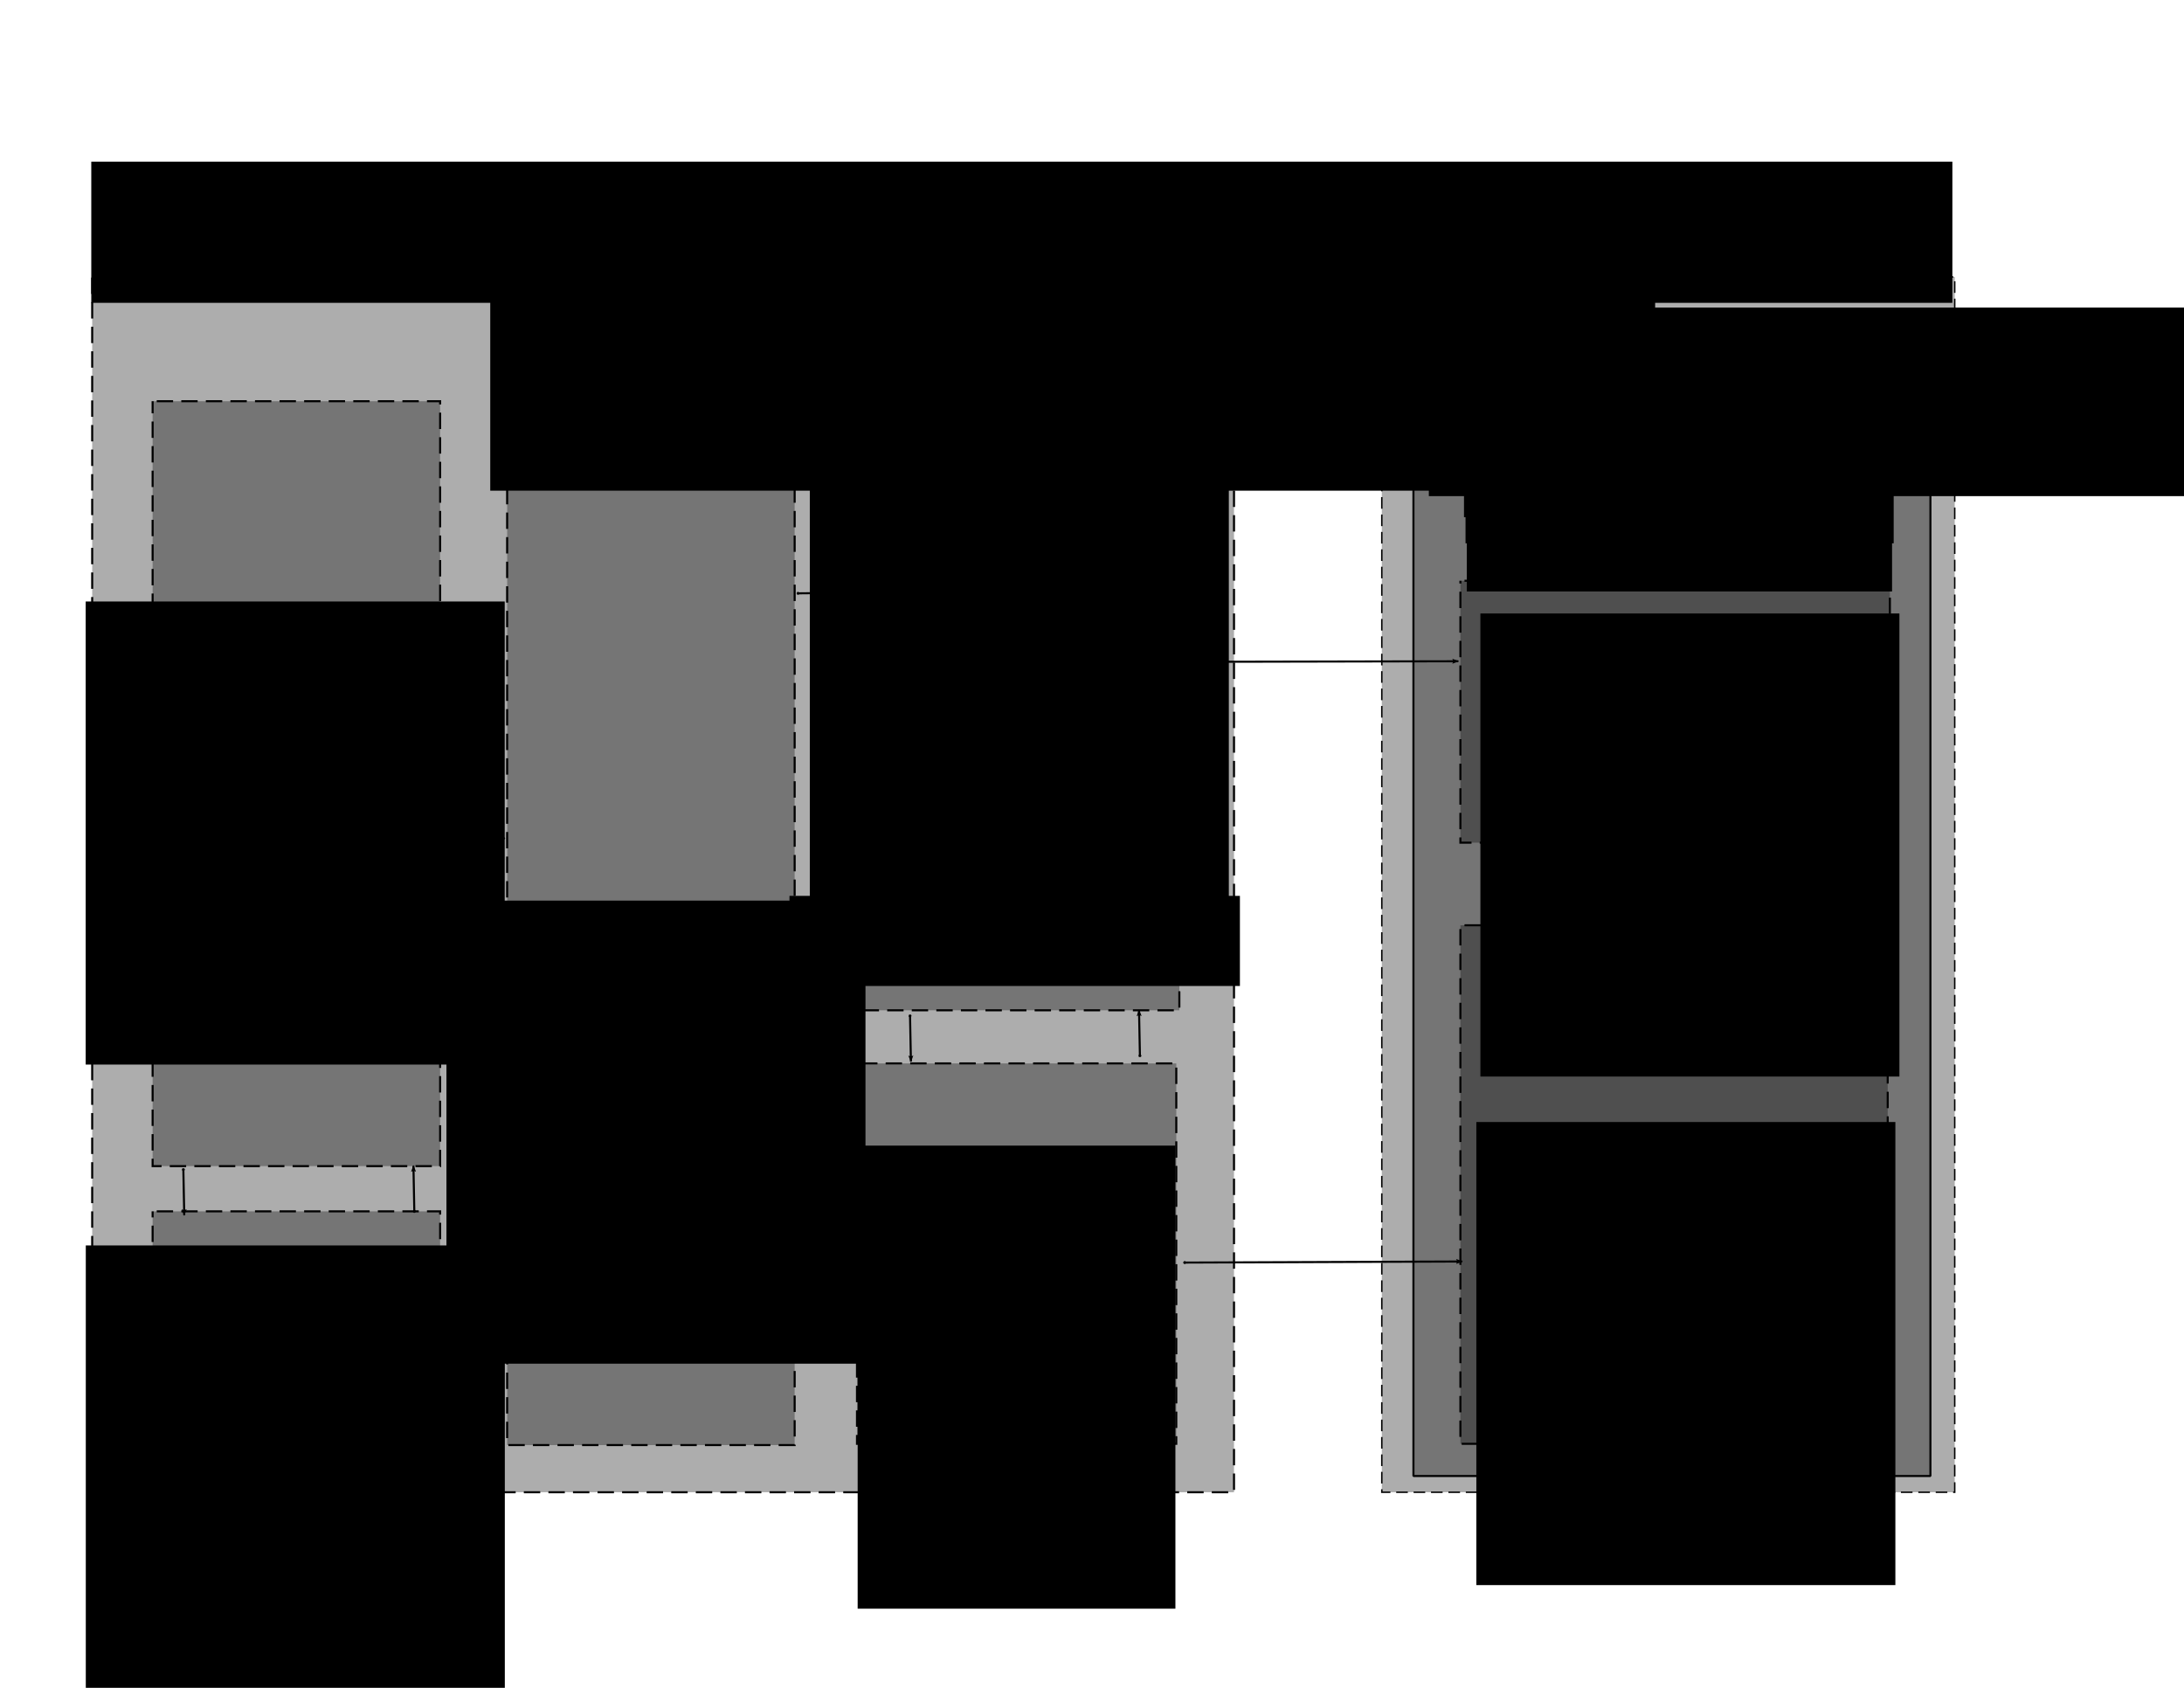 <?xml version="1.0" encoding="UTF-8" standalone="no"?>
<!-- Created with Inkscape (http://www.inkscape.org/) -->

<svg
   xmlns:dc="http://purl.org/dc/elements/1.1/"
   xmlns:cc="http://creativecommons.org/ns#"
   xmlns:rdf="http://www.w3.org/1999/02/22-rdf-syntax-ns#"
   xmlns:svg="http://www.w3.org/2000/svg"
   xmlns="http://www.w3.org/2000/svg"
   xmlns:sodipodi="http://sodipodi.sourceforge.net/DTD/sodipodi-0.dtd"
   xmlns:inkscape="http://www.inkscape.org/namespaces/inkscape"
   width="792pt"
   height="612pt"
   id="svg2985"
   version="1.1"
   inkscape:version="0.48.3.1 r9886"
   sodipodi:docname="high_level_interaction.svg">
  <defs
     id="defs2987">
    <marker
       inkscape:stockid="DotM"
       orient="auto"
       refY="0.0"
       refX="0.0"
       id="DotM"
       style="overflow:visible">
      <path
         id="path4611"
         d="M -2.5,-1.0 C -2.5,1.76 -4.74,4.0 -7.5,4.0 C -10.26,4.0 -12.5,1.76 -12.5,-1.0 C -12.5,-3.76 -10.26,-6.0 -7.5,-6.0 C -4.74,-6.0 -2.5,-3.76 -2.5,-1.0 z "
         style="fill-rule:evenodd;stroke:#000000;stroke-width:1.0pt"
         transform="scale(0.4) translate(7.4, 1)" />
    </marker>
    <marker
       inkscape:stockid="DotL"
       orient="auto"
       refY="0.0"
       refX="0.0"
       id="DotL"
       style="overflow:visible">
      <path
         id="path4608"
         d="M -2.5,-1.0 C -2.5,1.76 -4.74,4.0 -7.5,4.0 C -10.26,4.0 -12.5,1.76 -12.5,-1.0 C -12.5,-3.76 -10.26,-6.0 -7.5,-6.0 C -4.74,-6.0 -2.5,-3.76 -2.5,-1.0 z "
         style="fill-rule:evenodd;stroke:#000000;stroke-width:1.0pt"
         transform="scale(0.8) translate(7.4, 1)" />
    </marker>
    <marker
       inkscape:stockid="Arrow2Lend"
       orient="auto"
       refY="0.0"
       refX="0.0"
       id="Arrow2Lend"
       style="overflow:visible;">
      <path
         id="path4568"
         style="fill-rule:evenodd;stroke-width:0.625;stroke-linejoin:round;"
         d="M 8.719,4.034 L -2.207,0.016 L 8.719,-4.002 C 6.973,-1.63 6.983,1.616 8.719,4.034 z "
         transform="scale(1.1) rotate(180) translate(1,0)" />
    </marker>
    <marker
       inkscape:stockid="DotM"
       orient="auto"
       refY="0"
       refX="0"
       id="DotM-3"
       style="overflow:visible">
      <path
         inkscape:connector-curvature="0"
         id="path4611-4"
         d="m -2.5,-1 c 0,2.76 -2.24,5 -5,5 -2.76,0 -5,-2.24 -5,-5 0,-2.76 2.24,-5 5,-5 2.76,0 5,2.24 5,5 z"
         style="fill-rule:evenodd;stroke:#000000;stroke-width:1pt"
         transform="matrix(0.4,0,0,0.4,2.96,0.4)" />
    </marker>
    <marker
       inkscape:stockid="Arrow2Lend"
       orient="auto"
       refY="0"
       refX="0"
       id="Arrow2Lend-1"
       style="overflow:visible">
      <path
         inkscape:connector-curvature="0"
         id="path4568-1"
         style="fill-rule:evenodd;stroke-width:0.625;stroke-linejoin:round"
         d="M 8.719,4.034 -2.207,0.016 8.719,-4.002 c -1.745,2.372 -1.735,5.617 -6e-7,8.035 z"
         transform="matrix(-1.1,0,0,-1.1,-1.1,0)" />
    </marker>
    <marker
       inkscape:stockid="DotM"
       orient="auto"
       refY="0"
       refX="0"
       id="DotM-8"
       style="overflow:visible">
      <path
         inkscape:connector-curvature="0"
         id="path4611-7"
         d="m -2.5,-1 c 0,2.76 -2.24,5 -5,5 -2.76,0 -5,-2.24 -5,-5 0,-2.76 2.24,-5 5,-5 2.76,0 5,2.24 5,5 z"
         style="fill-rule:evenodd;stroke:#000000;stroke-width:1pt"
         transform="matrix(0.4,0,0,0.4,2.96,0.4)" />
    </marker>
    <marker
       inkscape:stockid="Arrow2Lend"
       orient="auto"
       refY="0"
       refX="0"
       id="Arrow2Lend-4"
       style="overflow:visible">
      <path
         inkscape:connector-curvature="0"
         id="path4568-2"
         style="fill-rule:evenodd;stroke-width:0.625;stroke-linejoin:round"
         d="M 8.719,4.034 -2.207,0.016 8.719,-4.002 c -1.745,2.372 -1.735,5.617 -6e-7,8.035 z"
         transform="matrix(-1.1,0,0,-1.1,-1.1,0)" />
    </marker>
    <marker
       inkscape:stockid="DotM"
       orient="auto"
       refY="0"
       refX="0"
       id="DotM-7"
       style="overflow:visible">
      <path
         inkscape:connector-curvature="0"
         id="path4611-9"
         d="m -2.5,-1 c 0,2.76 -2.24,5 -5,5 -2.76,0 -5,-2.24 -5,-5 0,-2.76 2.24,-5 5,-5 2.76,0 5,2.24 5,5 z"
         style="fill-rule:evenodd;stroke:#000000;stroke-width:1pt"
         transform="matrix(0.4,0,0,0.4,2.96,0.4)" />
    </marker>
    <marker
       inkscape:stockid="Arrow2Lend"
       orient="auto"
       refY="0"
       refX="0"
       id="Arrow2Lend-3"
       style="overflow:visible">
      <path
         inkscape:connector-curvature="0"
         id="path4568-19"
         style="fill-rule:evenodd;stroke-width:0.625;stroke-linejoin:round"
         d="M 8.719,4.034 -2.207,0.016 8.719,-4.002 c -1.745,2.372 -1.735,5.617 -6e-7,8.035 z"
         transform="matrix(-1.1,0,0,-1.1,-1.1,0)" />
    </marker>
    <marker
       inkscape:stockid="DotM"
       orient="auto"
       refY="0"
       refX="0"
       id="DotM-6"
       style="overflow:visible">
      <path
         inkscape:connector-curvature="0"
         id="path4611-5"
         d="m -2.5,-1 c 0,2.76 -2.24,5 -5,5 -2.76,0 -5,-2.24 -5,-5 0,-2.76 2.24,-5 5,-5 2.76,0 5,2.24 5,5 z"
         style="fill-rule:evenodd;stroke:#000000;stroke-width:1pt"
         transform="matrix(0.4,0,0,0.4,2.96,0.4)" />
    </marker>
    <marker
       inkscape:stockid="Arrow2Lend"
       orient="auto"
       refY="0"
       refX="0"
       id="Arrow2Lend-0"
       style="overflow:visible">
      <path
         inkscape:connector-curvature="0"
         id="path4568-28"
         style="fill-rule:evenodd;stroke-width:0.625;stroke-linejoin:round"
         d="M 8.719,4.034 -2.207,0.016 8.719,-4.002 c -1.745,2.372 -1.735,5.617 -6e-7,8.035 z"
         transform="matrix(-1.1,0,0,-1.1,-1.1,0)" />
    </marker>
    <marker
       inkscape:stockid="DotM"
       orient="auto"
       refY="0"
       refX="0"
       id="DotM-0"
       style="overflow:visible">
      <path
         inkscape:connector-curvature="0"
         id="path4611-2"
         d="m -2.5,-1 c 0,2.76 -2.24,5 -5,5 -2.76,0 -5,-2.24 -5,-5 0,-2.76 2.24,-5 5,-5 2.76,0 5,2.24 5,5 z"
         style="fill-rule:evenodd;stroke:#000000;stroke-width:1pt"
         transform="matrix(0.4,0,0,0.4,2.96,0.4)" />
    </marker>
    <marker
       inkscape:stockid="Arrow2Lend"
       orient="auto"
       refY="0"
       refX="0"
       id="Arrow2Lend-48"
       style="overflow:visible">
      <path
         inkscape:connector-curvature="0"
         id="path4568-6"
         style="fill-rule:evenodd;stroke-width:0.625;stroke-linejoin:round"
         d="M 8.719,4.034 -2.207,0.016 8.719,-4.002 c -1.745,2.372 -1.735,5.617 -6e-7,8.035 z"
         transform="matrix(-1.1,0,0,-1.1,-1.1,0)" />
    </marker>
    <marker
       inkscape:stockid="DotM"
       orient="auto"
       refY="0"
       refX="0"
       id="DotM-09"
       style="overflow:visible">
      <path
         inkscape:connector-curvature="0"
         id="path4611-0"
         d="m -2.5,-1 c 0,2.76 -2.24,5 -5,5 -2.76,0 -5,-2.24 -5,-5 0,-2.76 2.24,-5 5,-5 2.76,0 5,2.24 5,5 z"
         style="fill-rule:evenodd;stroke:#000000;stroke-width:1pt"
         transform="matrix(0.4,0,0,0.4,2.96,0.4)" />
    </marker>
    <marker
       inkscape:stockid="Arrow2Lend"
       orient="auto"
       refY="0"
       refX="0"
       id="Arrow2Lend-06"
       style="overflow:visible">
      <path
         inkscape:connector-curvature="0"
         id="path4568-13"
         style="fill-rule:evenodd;stroke-width:0.625;stroke-linejoin:round"
         d="M 8.719,4.034 -2.207,0.016 8.719,-4.002 c -1.745,2.372 -1.735,5.617 -6e-7,8.035 z"
         transform="matrix(-1.1,0,0,-1.1,-1.1,0)" />
    </marker>
    <marker
       inkscape:stockid="DotM"
       orient="auto"
       refY="0"
       refX="0"
       id="DotM-9"
       style="overflow:visible">
      <path
         inkscape:connector-curvature="0"
         id="path4611-3"
         d="m -2.5,-1 c 0,2.76 -2.24,5 -5,5 -2.76,0 -5,-2.24 -5,-5 0,-2.76 2.24,-5 5,-5 2.76,0 5,2.24 5,5 z"
         style="fill-rule:evenodd;stroke:#000000;stroke-width:1pt"
         transform="matrix(0.4,0,0,0.4,2.96,0.4)" />
    </marker>
    <marker
       inkscape:stockid="Arrow2Lend"
       orient="auto"
       refY="0"
       refX="0"
       id="Arrow2Lend-44"
       style="overflow:visible">
      <path
         inkscape:connector-curvature="0"
         id="path4568-60"
         style="fill-rule:evenodd;stroke-width:0.625;stroke-linejoin:round"
         d="M 8.719,4.034 -2.207,0.016 8.719,-4.002 c -1.745,2.372 -1.735,5.617 -6e-7,8.035 z"
         transform="matrix(-1.1,0,0,-1.1,-1.1,0)" />
    </marker>
    <marker
       inkscape:stockid="DotM"
       orient="auto"
       refY="0"
       refX="0"
       id="DotM-5"
       style="overflow:visible">
      <path
         inkscape:connector-curvature="0"
         id="path4611-98"
         d="m -2.5,-1 c 0,2.76 -2.24,5 -5,5 -2.76,0 -5,-2.24 -5,-5 0,-2.76 2.24,-5 5,-5 2.76,0 5,2.24 5,5 z"
         style="fill-rule:evenodd;stroke:#000000;stroke-width:1pt"
         transform="matrix(0.4,0,0,0.4,2.96,0.4)" />
    </marker>
    <marker
       inkscape:stockid="Arrow2Lend"
       orient="auto"
       refY="0"
       refX="0"
       id="Arrow2Lend-40"
       style="overflow:visible">
      <path
         inkscape:connector-curvature="0"
         id="path4568-7"
         style="fill-rule:evenodd;stroke-width:0.625;stroke-linejoin:round"
         d="M 8.719,4.034 -2.207,0.016 8.719,-4.002 c -1.745,2.372 -1.735,5.617 -6e-7,8.035 z"
         transform="matrix(-1.1,0,0,-1.1,-1.1,0)" />
    </marker>
    <marker
       inkscape:stockid="DotM"
       orient="auto"
       refY="0"
       refX="0"
       id="DotM-36"
       style="overflow:visible">
      <path
         inkscape:connector-curvature="0"
         id="path4611-1"
         d="m -2.5,-1 c 0,2.76 -2.24,5 -5,5 -2.76,0 -5,-2.24 -5,-5 0,-2.76 2.24,-5 5,-5 2.76,0 5,2.24 5,5 z"
         style="fill-rule:evenodd;stroke:#000000;stroke-width:1pt"
         transform="matrix(0.4,0,0,0.4,2.96,0.4)" />
    </marker>
    <marker
       inkscape:stockid="Arrow2Lend"
       orient="auto"
       refY="0"
       refX="0"
       id="Arrow2Lend-5"
       style="overflow:visible">
      <path
         inkscape:connector-curvature="0"
         id="path4568-4"
         style="fill-rule:evenodd;stroke-width:0.625;stroke-linejoin:round"
         d="M 8.719,4.034 -2.207,0.016 8.719,-4.002 c -1.745,2.372 -1.735,5.617 -6e-7,8.035 z"
         transform="matrix(-1.1,0,0,-1.1,-1.1,0)" />
    </marker>
    <marker
       inkscape:stockid="DotM"
       orient="auto"
       refY="0"
       refX="0"
       id="DotM-1"
       style="overflow:visible">
      <path
         inkscape:connector-curvature="0"
         id="path4611-46"
         d="m -2.5,-1 c 0,2.76 -2.24,5 -5,5 -2.76,0 -5,-2.24 -5,-5 0,-2.76 2.24,-5 5,-5 2.76,0 5,2.24 5,5 z"
         style="fill-rule:evenodd;stroke:#000000;stroke-width:1pt"
         transform="matrix(0.4,0,0,0.4,2.96,0.4)" />
    </marker>
    <marker
       inkscape:stockid="Arrow2Lend"
       orient="auto"
       refY="0"
       refX="0"
       id="Arrow2Lend-07"
       style="overflow:visible">
      <path
         inkscape:connector-curvature="0"
         id="path4568-17"
         style="fill-rule:evenodd;stroke-width:0.625;stroke-linejoin:round"
         d="M 8.719,4.034 -2.207,0.016 8.719,-4.002 c -1.745,2.372 -1.735,5.617 -6e-7,8.035 z"
         transform="matrix(-1.1,0,0,-1.1,-1.1,0)" />
    </marker>
    <marker
       inkscape:stockid="DotM"
       orient="auto"
       refY="0"
       refX="0"
       id="DotM-80"
       style="overflow:visible">
      <path
         inkscape:connector-curvature="0"
         id="path4611-12"
         d="m -2.5,-1 c 0,2.76 -2.24,5 -5,5 -2.76,0 -5,-2.24 -5,-5 0,-2.76 2.24,-5 5,-5 2.76,0 5,2.24 5,5 z"
         style="fill-rule:evenodd;stroke:#000000;stroke-width:1pt"
         transform="matrix(0.4,0,0,0.4,2.96,0.4)" />
    </marker>
    <marker
       inkscape:stockid="Arrow2Lend"
       orient="auto"
       refY="0"
       refX="0"
       id="Arrow2Lend-50"
       style="overflow:visible">
      <path
         inkscape:connector-curvature="0"
         id="path4568-9"
         style="fill-rule:evenodd;stroke-width:0.625;stroke-linejoin:round"
         d="M 8.719,4.034 -2.207,0.016 8.719,-4.002 c -1.745,2.372 -1.735,5.617 -6e-7,8.035 z"
         transform="matrix(-1.1,0,0,-1.1,-1.1,0)" />
    </marker>
    <marker
       inkscape:stockid="DotM"
       orient="auto"
       refY="0"
       refX="0"
       id="marker6627"
       style="overflow:visible">
      <path
         inkscape:connector-curvature="0"
         id="path6629"
         d="m -2.5,-1 c 0,2.76 -2.24,5 -5,5 -2.76,0 -5,-2.24 -5,-5 0,-2.76 2.24,-5 5,-5 2.76,0 5,2.24 5,5 z"
         style="fill-rule:evenodd;stroke:#000000;stroke-width:1pt"
         transform="matrix(0.4,0,0,0.4,2.96,0.4)" />
    </marker>
    <marker
       inkscape:stockid="Arrow2Lend"
       orient="auto"
       refY="0"
       refX="0"
       id="marker6631"
       style="overflow:visible">
      <path
         inkscape:connector-curvature="0"
         id="path6633"
         style="fill-rule:evenodd;stroke-width:0.625;stroke-linejoin:round"
         d="M 8.719,4.034 -2.207,0.016 8.719,-4.002 c -1.745,2.372 -1.735,5.617 -6e-7,8.035 z"
         transform="matrix(-1.1,0,0,-1.1,-1.1,0)" />
    </marker>
  </defs>
  <sodipodi:namedview
     inkscape:document-units="in"
     pagecolor="#ffffff"
     bordercolor="#666666"
     borderopacity="1.0"
     inkscape:pageopacity="0.0"
     inkscape:pageshadow="2"
     inkscape:zoom="0.95297549"
     inkscape:cx="539.7185"
     inkscape:cy="382.67536"
     inkscape:current-layer="layer2"
     id="namedview2989"
     showgrid="false"
     showguides="true"
     inkscape:guide-bbox="true"
     units="in"
     inkscape:snap-global="true"
     inkscape:window-width="1612"
     inkscape:window-height="1018"
     inkscape:window-x="-8"
     inkscape:window-y="-8"
     inkscape:window-maximized="1">
    <sodipodi:guide
       orientation="0,1"
       position="598.692,722.28"
       id="guide2996" />
    <sodipodi:guide
       orientation="0,1"
       position="343.412,43.56"
       id="guide2998" />
    <sodipodi:guide
       orientation="1,0"
       position="44.151,675.908"
       id="guide3000" />
    <sodipodi:guide
       orientation="1,0"
       position="945.144,534.872"
       id="guide3002" />
    <sodipodi:guide
       orientation="0,1"
       position="92.184,631.109"
       id="guide3004" />
    <sodipodi:guide
       orientation="0,1"
       position="133.718,653.395"
       id="guide3974" />
    <sodipodi:guide
       orientation="1,0"
       position="73.791,631.109"
       id="guide6679" />
    <sodipodi:guide
       orientation="0,1"
       position="292.894,571.029"
       id="guide6681" />
    <sodipodi:guide
       orientation="0,1"
       position="312.193,179.369"
       id="guide6706" />
    <sodipodi:guide
       orientation="1,0"
       position="245.213,370.091"
       id="guide6708" />
    <sodipodi:guide
       orientation="1,0"
       position="414.365,359.873"
       id="guide6710" />
    <sodipodi:guide
       orientation="0,1"
       position="607.357,357.603"
       id="guide6729" />
    <sodipodi:guide
       orientation="0,1"
       position="649.361,250.89"
       id="guide6739" />
    <sodipodi:guide
       orientation="1,0"
       position="706.124,357.603"
       id="guide6741" />
    <sodipodi:guide
       orientation="0,1"
       position="871.87,387.119"
       id="guide6762" />
    <sodipodi:guide
       orientation="0,1"
       position="519.943,66.98"
       id="guide6764" />
    <sodipodi:guide
       orientation="1,0"
       position="211.156,214.562"
       id="guide6766" />
    <sodipodi:guide
       orientation="1,0"
       position="383.713,179.369"
       id="guide6768" />
    <sodipodi:guide
       orientation="1,0"
       position="568.759,179.369"
       id="guide6770" />
    <sodipodi:guide
       orientation="1,0"
       position="912.739,250.89"
       id="guide6772" />
    <sodipodi:guide
       orientation="0,1"
       position="870.734,445.017"
       id="guide6774" />
    <sodipodi:guide
       orientation="1,0"
       position="683.419,387.119"
       id="guide6779" />
    <sodipodi:guide
       orientation="0,1"
       position="912.739,571.029"
       id="guide6781" />
    <sodipodi:guide
       orientation="0,1"
       position="1109.009,571.029"
       id="guide6783" />
    <sodipodi:guide
       orientation="0,1"
       position="856.003,582.386"
       id="guide6785" />
    <sodipodi:guide
       orientation="1,0"
       position="933.392,534.117"
       id="guide6787" />
  </sodipodi:namedview>
  <g
     inkscape:label="background"
     inkscape:groupmode="layer"
     id="layer1"
     sodipodi:insensitive="true">
    <rect
       style="fill:#000000;fill-opacity:0.323;stroke:#000000;stroke-width:0.99;stroke-miterlimit:4;stroke-opacity:1;stroke-dasharray:7.92, 3.96;stroke-dashoffset:9.9"
       id="rect3006"
       width="552.094"
       height="587.549"
       x="44.573"
       y="133.891" />
    <rect
       style="fill:#000000;fill-opacity:0.323;stroke:#000000;stroke-width:0.701;stroke-miterlimit:4;stroke-opacity:1;stroke-dasharray:5.61, 2.805;stroke-dashoffset:7.013"
       id="rect3006-1"
       width="277.019"
       height="587.549"
       x="668.124"
       y="133.891" />
    <flowRoot
       xml:space="preserve"
       id="flowRoot3976"
       style="font-size:40px;font-style:normal;font-weight:normal;line-height:125%;letter-spacing:0px;word-spacing:0px;fill:#000000;fill-opacity:1;stroke:none;font-family:Sans"
       transform="translate(191.46,103.328)"><flowRegion
         id="flowRegion3978"><rect
           id="rect3980"
           width="563.237"
           height="91.171"
           x="45.586"
           y="42.72" /></flowRegion><flowPara
         id="flowPara3984"
         style="font-size:32px">Main Thread</flowPara></flowRoot>    <flowRoot
       transform="translate(645.283,105.968)"
       xml:space="preserve"
       id="flowRoot3976-7"
       style="font-size:40px;font-style:normal;font-weight:normal;line-height:125%;letter-spacing:0px;word-spacing:0px;fill:#000000;fill-opacity:1;stroke:none;font-family:Sans"><flowRegion
         id="flowRegion3978-4"><rect
           id="rect3980-0"
           width="563.237"
           height="91.171"
           x="45.586"
           y="42.72" /></flowRegion><flowPara
         id="flowPara3984-4"
         style="font-size:32px">Graphics Thread</flowPara></flowRoot>  </g>
  <g
     inkscape:groupmode="layer"
     id="layer4"
     inkscape:label="grouping">
    <rect
       style="fill:#000000;fill-opacity:0.323;stroke:#000000;stroke-width:0.992;stroke-miterlimit:0.1;stroke-opacity:1;stroke-dasharray:none;stroke-dashoffset:9.9"
       id="rect6789"
       width="249.974"
       height="519.611"
       x="683.419"
       y="193.971" />
    <flowRoot
       xml:space="preserve"
       id="flowRoot6808"
       style="font-size:24px;font-style:normal;font-weight:normal;line-height:125%;letter-spacing:0px;word-spacing:0px;fill:#000000;fill-opacity:1;stroke:none;font-family:Sans"><flowRegion
         id="flowRegion6810"><rect
           id="rect6812"
           width="207.018"
           height="65.296"
           x="708.609"
           y="197.371"
           style="font-size:24px" /></flowRegion><flowPara
         id="flowPara6814" /></flowRoot>    <flowRoot
       xml:space="preserve"
       id="flowRoot6816"
       style="font-size:24px;font-style:normal;font-weight:normal;text-align:center;line-height:125%;letter-spacing:0px;word-spacing:0px;text-anchor:middle;fill:#000000;fill-opacity:1;stroke:none;font-family:Sans"
       transform="translate(2.099,13.641)"><flowRegion
         id="flowRegion6818"><rect
           id="rect6820"
           width="205.614"
           height="77.91"
           x="707.125"
           y="194.403"
           style="text-align:center;text-anchor:middle" /></flowRegion><flowPara
         id="flowPara6824">Graphics Engine</flowPara><flowPara
         id="flowPara6830">(Picasso)</flowPara><flowPara
         id="flowPara6826" /></flowRoot>  </g>
  <g
     inkscape:groupmode="layer"
     id="layer2"
     inkscape:label="inner">
    <g
       id="g6722"
       transform="translate(-0.09,-0.187)">
      <rect
         y="407.584"
         x="414.456"
         height="81.041"
         width="155.873"
         id="rect4025"
         style="fill:#000000;fill-opacity:0.323;stroke:#000000;stroke-width:0.99;stroke-miterlimit:4;stroke-opacity:1;stroke-dasharray:7.92, 3.96;stroke-dashoffset:9.9" />
      <flowRoot
         transform="translate(-321.223,288.272)"
         style="font-size:40px;font-style:normal;font-weight:normal;line-height:125%;letter-spacing:0px;word-spacing:0px;fill:#000000;fill-opacity:1;stroke:none;font-family:Sans"
         id="flowRoot4027"
         xml:space="preserve"><flowRegion
           id="flowRegion4029"><rect
             y="145.034"
             x="703.033"
             height="43.56"
             width="217.798"
             id="rect4031" /></flowRegion><flowPara
           style="font-size:28px;text-align:center;text-anchor:middle"
           id="flowPara4033">Datastore</flowPara></flowRoot>    </g>
    <g
       id="g6712"
       transform="translate(-0.893,-2.45)">
      <rect
         y="196.421"
         x="415.258"
         height="184.369"
         width="155.069"
         id="rect4025-8"
         style="fill:#000000;fill-opacity:0.323;stroke:#000000;stroke-width:0.99;stroke-miterlimit:4;stroke-opacity:1;stroke-dasharray:7.92, 3.96;stroke-dashoffset:9.9" />
      <flowRoot
         transform="translate(-310.584,69.116)"
         style="font-size:40px;font-style:normal;font-weight:normal;line-height:125%;letter-spacing:0px;word-spacing:0px;fill:#000000;fill-opacity:1;stroke:none;font-family:Sans"
         id="flowRoot4027-4"
         xml:space="preserve"><flowRegion
           id="flowRegion4029-5"><rect
             y="145.034"
             x="703.033"
             height="223.876"
             width="202.603"
             id="rect4031-5" /></flowRegion><flowPara
           style="font-size:28px;text-align:center;text-anchor:middle"
           id="flowPara4033-1">Events to Graphics</flowPara><flowPara
           style="font-size:28px;text-align:center;text-anchor:middle"
           id="flowPara4144">Translation</flowPara><flowPara
           style="font-size:28px;text-align:center;text-anchor:middle"
           id="flowPara4138">Library</flowPara><flowPara
           style="font-size:36px;text-align:center;text-anchor:middle"
           id="flowPara4136" /></flowRoot>    </g>
    <g
       id="g6743"
       transform="translate(-1.974,57.855)">
      <rect
         y="222.915"
         x="708.098"
         height="126.627"
         width="207.668"
         id="rect4025-1"
         style="fill:#000000;fill-opacity:0.323;stroke:#000000;stroke-width:0.99;stroke-miterlimit:4;stroke-opacity:1;stroke-dasharray:7.92, 3.96;stroke-dashoffset:9.9" />
      <g
         transform="translate(352.069,99.466)"
         id="g4044-2-1">
        <flowRoot
           xml:space="preserve"
           id="flowRoot4027-4-4"
           style="font-size:40px;font-style:normal;font-weight:normal;line-height:125%;letter-spacing:0px;word-spacing:0px;fill:#000000;fill-opacity:1;stroke:none;font-family:Sans"
           transform="translate(-337.334,-5.765)"><flowRegion
             id="flowRegion4029-5-2"><rect
               id="rect4031-5-3"
               width="202.603"
               height="223.876"
               x="703.033"
               y="145.034" /></flowRegion><flowPara
             id="flowPara4138-1"
             style="font-size:28px;text-align:center;text-anchor:middle">Asset Layers</flowPara><flowPara
             id="flowPara4136-6"
             style="font-size:36px;text-align:center;text-anchor:middle" /></flowRoot>      </g>
    </g>
    <rect
       style="fill:#000000;fill-opacity:0.323;stroke:#000000;stroke-width:0.99;stroke-miterlimit:4;stroke-opacity:1;stroke-dasharray:7.92, 3.96;stroke-dashoffset:9.9"
       id="rect4025-1-8"
       width="206.615"
       height="250.69"
       x="706.124"
       y="447.331"
       rx="0"
       ry="0" />
    <g
       id="g4044-2-1-5"
       transform="translate(345.098,381.909)">
      <flowRoot
         transform="translate(-334.295,15.508)"
         style="font-size:40px;font-style:normal;font-weight:normal;line-height:125%;letter-spacing:0px;word-spacing:0px;fill:#000000;fill-opacity:1;stroke:none;font-family:Sans"
         id="flowRoot4027-4-4-7"
         xml:space="preserve"><flowRegion
           id="flowRegion4029-5-2-6"><rect
             y="145.034"
             x="703.033"
             height="223.876"
             width="202.603"
             id="rect4031-5-3-1" /></flowRegion><flowPara
           style="font-size:28px;text-align:center;text-anchor:middle"
           id="flowPara6336">Rendering Subroutine</flowPara><flowPara
           style="font-size:36px;text-align:center;text-anchor:middle"
           id="flowPara4136-6-9" /></flowRoot>    </g>
    <g
       id="g6731"
       transform="translate(-0.005,-0.675)">
      <rect
         y="514.785"
         x="414.37"
         height="183.91"
         width="154.394"
         id="rect4025-8-2"
         style="fill:#000000;fill-opacity:0.323;stroke:#000000;stroke-width:0.99;stroke-miterlimit:4;stroke-opacity:1;stroke-dasharray:7.92, 3.96;stroke-dashoffset:9.9" />
      <flowRoot
         transform="translate(-288.337,409.497)"
         style="font-size:40px;font-style:normal;font-weight:normal;line-height:125%;letter-spacing:0px;word-spacing:0px;fill:#000000;fill-opacity:1;stroke:none;font-family:Sans"
         id="flowRoot4027-4-9"
         xml:space="preserve"><flowRegion
           id="flowRegion4029-5-5"><rect
             y="145.034"
             x="703.033"
             height="223.876"
             width="153.636"
             id="rect4031-5-4" /></flowRegion><flowPara
           style="font-size:28px;text-align:center;text-anchor:middle"
           id="flowPara4138-2">Graphic Engine Sync Hooks</flowPara><flowPara
           style="font-size:36px;text-align:center;text-anchor:middle"
           id="flowPara4136-3" /></flowRoot>    </g>
    <path
       inkscape:connector-curvature="0"
       id="path4361"
       d="M 568.759,319.983 705.115,319.692"
       style="fill:none;stroke:#000000;stroke-width:0.992;stroke-linecap:butt;stroke-linejoin:miter;stroke-miterlimit:0.1;stroke-opacity:1;stroke-dasharray:none;marker-start:url(#DotM);marker-mid:none;marker-end:url(#Arrow2Lend)"
       sodipodi:nodetypes="cc" />
    <path
       sodipodi:nodetypes="cc"
       inkscape:connector-curvature="0"
       id="path4361-3"
       d="m 810.955,407.397 0.427,38.257"
       style="fill:none;stroke:#000000;stroke-width:0.992;stroke-linecap:butt;stroke-linejoin:miter;stroke-miterlimit:0.1;stroke-opacity:1;stroke-dasharray:none;marker-start:url(#DotM);marker-mid:none;marker-end:url(#Arrow2Lend)" />
    <path
       sodipodi:nodetypes="cc"
       inkscape:connector-curvature="0"
       id="path4361-3-8"
       d="m 439.278,383.493 0.427,22.071"
       style="fill:none;stroke:#000000;stroke-width:0.992;stroke-linecap:butt;stroke-linejoin:miter;stroke-miterlimit:0.1;stroke-opacity:1;stroke-dasharray:none;marker-start:url(#DotM);marker-mid:none;marker-end:url(#Arrow2Lend)" />
    <path
       sodipodi:nodetypes="cc"
       inkscape:connector-curvature="0"
       id="path4361-3-8-6"
       d="m 551.169,510.424 -0.427,-22.071"
       style="fill:none;stroke:#000000;stroke-width:0.992;stroke-linecap:butt;stroke-linejoin:miter;stroke-miterlimit:0.1;stroke-opacity:1;stroke-dasharray:none;marker-start:url(#DotM);marker-mid:none;marker-end:url(#Arrow2Lend)" />
    <path
       sodipodi:nodetypes="cc"
       inkscape:connector-curvature="0"
       id="path4361-5"
       d="m 572.824,610.399 134.142,-0.532"
       style="fill:none;stroke:#000000;stroke-width:0.992;stroke-linecap:butt;stroke-linejoin:miter;stroke-miterlimit:0.1;stroke-opacity:1;stroke-dasharray:none;marker-start:url(#DotM);marker-mid:none;marker-end:url(#Arrow2Lend)" />
    <path
       sodipodi:nodetypes="cc"
       inkscape:connector-curvature="0"
       id="path4361-3-8-6-8"
       d="m 550.952,403.761 -0.427,-22.071"
       style="fill:none;stroke:#000000;stroke-width:0.992;stroke-linecap:butt;stroke-linejoin:miter;stroke-miterlimit:0.1;stroke-opacity:1;stroke-dasharray:none;marker-start:url(#DotM);marker-mid:none;marker-end:url(#Arrow2Lend)" />
    <path
       sodipodi:nodetypes="cc"
       inkscape:connector-curvature="0"
       id="path4361-3-8-66"
       d="m 440.019,491.127 0.427,22.071"
       style="fill:none;stroke:#000000;stroke-width:0.992;stroke-linecap:butt;stroke-linejoin:miter;stroke-miterlimit:0.1;stroke-opacity:1;stroke-dasharray:none;marker-start:url(#DotM);marker-mid:none;marker-end:url(#Arrow2Lend)" />
    <rect
       style="fill:#000000;fill-opacity:0.323;stroke:#000000;stroke-width:0.99;stroke-miterlimit:4;stroke-opacity:1;stroke-dasharray:7.92, 3.96;stroke-dashoffset:9.9"
       id="rect4025-8-8"
       width="139.015"
       height="504.663"
       x="245.213"
       y="193.971" />
    <flowRoot
       xml:space="preserve"
       id="flowRoot4027-4-96"
       style="font-size:40px;font-style:normal;font-weight:normal;line-height:125%;letter-spacing:0px;word-spacing:0px;fill:#000000;fill-opacity:1;stroke:none;font-family:Sans"
       transform="translate(-487.166,290.369)"><flowRegion
         id="flowRegion4029-5-3"><rect
           id="rect4031-5-7"
           width="202.603"
           height="223.876"
           x="703.033"
           y="145.034" /></flowRegion><flowPara
         id="flowPara4138-29"
         style="font-size:28px;text-align:center;text-anchor:middle">Callbacks</flowPara><flowPara
         id="flowPara4136-1"
         style="font-size:36px;text-align:center;text-anchor:middle" /></flowRoot>    <path
       inkscape:connector-curvature="0"
       id="path4361-6"
       d="m 385.848,286.853 29.591,-0.291"
       style="fill:none;stroke:#000000;stroke-width:0.992;stroke-linecap:butt;stroke-linejoin:miter;stroke-miterlimit:0.1;stroke-opacity:1;stroke-dasharray:none;marker-start:url(#DotM);marker-mid:none;marker-end:url(#Arrow2Lend)"
       sodipodi:nodetypes="cc" />
    <path
       inkscape:connector-curvature="0"
       id="path4361-6-2"
       d="m 385.447,616.697 29.591,-0.291"
       style="fill:none;stroke:#000000;stroke-width:0.992;stroke-linecap:butt;stroke-linejoin:miter;stroke-miterlimit:0.1;stroke-opacity:1;stroke-dasharray:none;marker-start:url(#DotM);marker-mid:none;marker-end:url(#Arrow2Lend)"
       sodipodi:nodetypes="cc" />
    <g
       id="g6685">
      <rect
         y="193.971"
         x="73.791"
         height="369.802"
         width="139.015"
         id="rect4025-8-8-3"
         style="fill:#000000;fill-opacity:0.323;stroke:#000000;stroke-width:0.99;stroke-miterlimit:4;stroke-opacity:1;stroke-dasharray:7.92, 3.96;stroke-dashoffset:9.9" />
      <flowRoot
         transform="translate(-661.6,145.764)"
         style="font-size:40px;font-style:normal;font-weight:normal;line-height:125%;letter-spacing:0px;word-spacing:0px;fill:#000000;fill-opacity:1;stroke:none;font-family:Sans"
         id="flowRoot4027-4-0"
         xml:space="preserve"><flowRegion
           id="flowRegion4029-5-9"><rect
             y="145.034"
             x="703.033"
             height="223.876"
             width="202.603"
             id="rect4031-5-73" /></flowRegion><flowPara
           style="font-size:28px;text-align:center;text-anchor:middle"
           id="flowPara4138-6">Core </flowPara><flowPara
           id="flowPara6443"
           style="font-size:28px;text-align:center;text-anchor:middle">Game </flowPara><flowPara
           id="flowPara6445"
           style="font-size:28px;text-align:center;text-anchor:middle">Logic </flowPara><flowPara
           id="flowPara6439"
           style="font-size:28px;text-align:center;text-anchor:middle">(Game</flowPara><flowPara
           id="flowPara6441"
           style="font-size:28px;text-align:center;text-anchor:middle">Master)</flowPara><flowPara
           style="font-size:36px;text-align:center;text-anchor:middle"
           id="flowPara4136-0" /></flowRoot>    </g>
    <g
       id="g6697"
       transform="translate(0.411,-1.291)">
      <rect
         y="586.922"
         x="73.381"
         height="112.925"
         width="139.015"
         id="rect4025-8-8-3-1"
         style="fill:#000000;fill-opacity:0.323;stroke:#000000;stroke-width:0.99;stroke-miterlimit:4;stroke-opacity:1;stroke-dasharray:7.92, 3.96;stroke-dashoffset:9.9" />
      <flowRoot
         transform="translate(-661.96,458.361)"
         style="font-size:40px;font-style:normal;font-weight:normal;line-height:125%;letter-spacing:0px;word-spacing:0px;fill:#000000;fill-opacity:1;stroke:none;font-family:Sans"
         id="flowRoot4027-4-0-6"
         xml:space="preserve"><flowRegion
           id="flowRegion4029-5-9-5"><rect
             y="145.034"
             x="703.033"
             height="223.876"
             width="202.603"
             id="rect4031-5-73-7" /></flowRegion><flowPara
           id="flowPara6441-0"
           style="font-size:28px;text-align:center;text-anchor:middle">Player </flowPara><flowPara
           id="flowPara6521"
           style="font-size:28px;text-align:center;text-anchor:middle">Interface</flowPara><flowPara
           style="font-size:36px;text-align:center;text-anchor:middle"
           id="flowPara4136-0-0" /></flowRoot>    </g>
    <path
       inkscape:connector-curvature="0"
       id="path4361-6-7"
       d="m 214.463,405.576 29.591,-0.291"
       style="fill:none;stroke:#000000;stroke-width:0.992;stroke-linecap:butt;stroke-linejoin:miter;stroke-miterlimit:0.1;stroke-opacity:1;stroke-dasharray:none;marker-start:url(#DotM);marker-mid:none;marker-end:url(#Arrow2Lend)"
       sodipodi:nodetypes="cc" />
    <path
       sodipodi:nodetypes="cc"
       inkscape:connector-curvature="0"
       id="path4361-3-8-4"
       d="m 88.656,565.419 0.427,22.071"
       style="fill:none;stroke:#000000;stroke-width:0.992;stroke-linecap:butt;stroke-linejoin:miter;stroke-miterlimit:0.1;stroke-opacity:1;stroke-dasharray:none;marker-start:url(#DotM);marker-mid:none;marker-end:url(#Arrow2Lend)" />
    <path
       sodipodi:nodetypes="cc"
       inkscape:connector-curvature="0"
       id="path4361-3-8-6-8-7"
       d="m 200.33,585.687 -0.427,-22.071"
       style="fill:none;stroke:#000000;stroke-width:0.992;stroke-linecap:butt;stroke-linejoin:miter;stroke-miterlimit:0.1;stroke-opacity:1;stroke-dasharray:none;marker-start:url(#DotM);marker-mid:none;marker-end:url(#Arrow2Lend)" />
    <flowRoot
       xml:space="preserve"
       id="flowRoot6800"
       style="fill:black;stroke:none;stroke-opacity:1;stroke-width:1px;stroke-linejoin:miter;stroke-linecap:butt;fill-opacity:1;font-family:Sans;font-style:normal;font-weight:normal;font-size:40px;line-height:125%;letter-spacing:0px;word-spacing:0px"><flowRegion
         id="flowRegion6802"><rect
           id="rect6804"
           width="203.308"
           height="53.424"
           x="707.867"
           y="196.629" /></flowRegion><flowPara
         id="flowPara6806" /></flowRoot>  </g>
  <g
     inkscape:groupmode="layer"
     id="layer3"
     inkscape:label="title">
    <flowRoot
       xml:space="preserve"
       id="flowRoot6671"
       style="font-size:40px;font-style:normal;font-weight:normal;line-height:125%;letter-spacing:0px;word-spacing:0px;fill:#000000;fill-opacity:1;stroke:none;font-family:Sans"
       transform="translate(-0.818,34.838)"><flowRegion
         id="flowRegion6673"><rect
           id="rect6675"
           width="899.872"
           height="68.233"
           x="44.953"
           y="43.336" /></flowRegion><flowPara
         id="flowPara6677">High Level Core Objects and Module Interaction</flowPara></flowRoot>  </g>
</svg>
